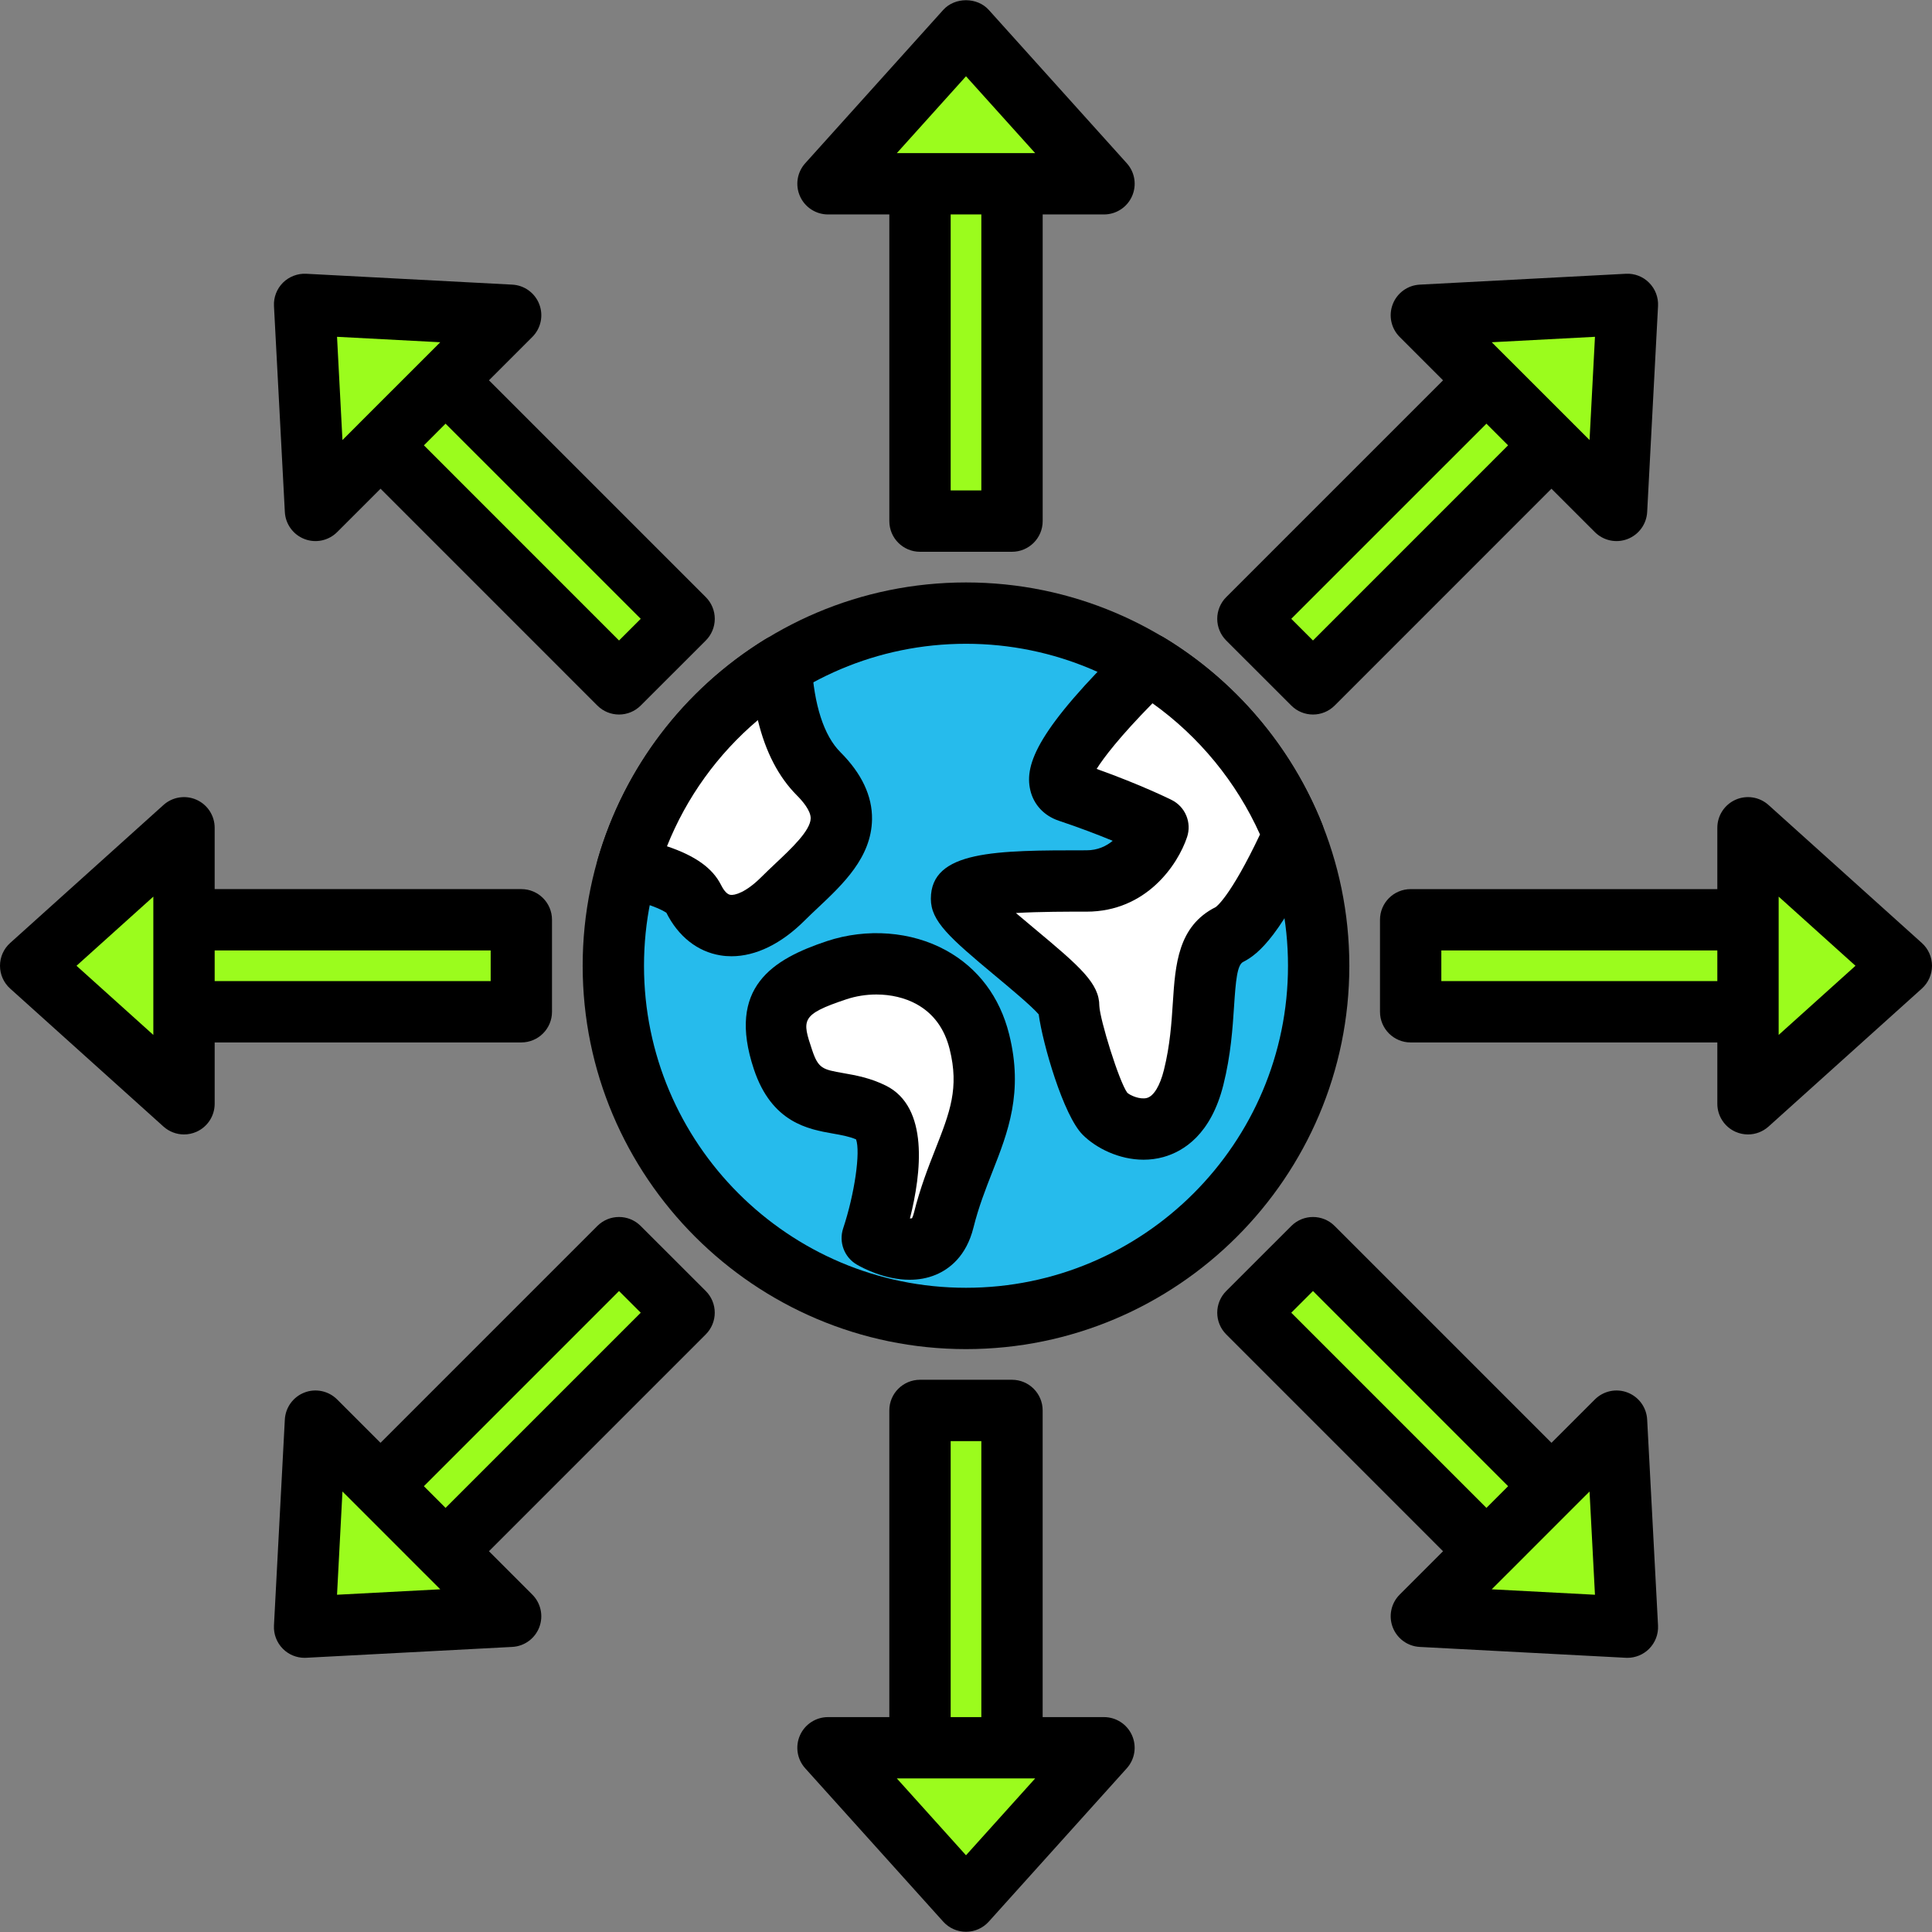 <?xml version="1.0" encoding="iso-8859-1"?>
<!-- Generator: Adobe Illustrator 19.0.0, SVG Export Plug-In . SVG Version: 6.00 Build 0)  -->
<svg version="1.1" id="Capa_1" xmlns="http://www.w3.org/2000/svg" xmlns:xlink="http://www.w3.org/1999/xlink" x="0px" y="0px"
	 viewBox="0 0 430.08 430.08" style="enable-background:new 0 0 430.08 430.08;" xml:space="preserve">
<rect x="0" y="0" width="430.08" height="430.08" fill="#808080" stroke="none"/>
<path style="fill:#9BFC1D;" d="M67.809,67.76l45.862,2.417l-43.445,43.445L67.809,67.76z M6.827,214.99l34.133-30.72v61.44
	L6.827,214.99z M67.809,362.221l2.417-45.862l43.445,43.445L67.809,362.221z M215.04,423.204l-30.72-34.133h61.44L215.04,423.204z
	 M362.271,362.221l-45.862-2.417l43.445-43.445L362.271,362.221z M423.253,214.99l-34.133,30.72v-61.44L423.253,214.99z
	 M362.271,67.76l-2.417,45.862l-43.445-43.445L362.271,67.76z M84.705,99.135l14.479-14.479l53.105,53.098l-14.486,14.479
	L84.705,99.135z M40.96,225.23v-20.48h75.093v20.48H40.96z M99.185,345.325l-14.479-14.486l53.098-53.098l14.486,14.479
	L99.185,345.325z M225.28,389.07H204.8v-75.093h20.48V389.07z M345.375,330.839l-14.479,14.486l-53.105-53.105l14.486-14.479
	L345.375,330.839z M389.12,204.75v20.48h-75.093v-20.48H389.12z M330.895,84.656l14.479,14.479l-53.098,53.098l-14.486-14.479
	L330.895,84.656z M215.04,6.777l30.72,34.133h-61.44L215.04,6.777z M204.8,40.911h20.48v75.093H204.8V40.911z"/>
<path d="M215.04,430.031c-1.934,0-3.78-0.819-5.074-2.26l-30.72-34.133c-1.807-2.004-2.26-4.879-1.161-7.344
	c1.094-2.463,3.54-4.05,6.233-4.05h13.653v-68.267c0-3.77,3.053-6.827,6.827-6.827h20.48c3.773,0,6.827,3.057,6.827,6.827v68.267
	h13.653c2.693,0,5.14,1.587,6.233,4.05c1.101,2.463,0.647,5.34-1.161,7.344l-30.72,34.133
	C218.82,429.21,216.974,430.031,215.04,430.031z M199.646,395.897L215.04,413l15.394-17.103L199.646,395.897L199.646,395.897z
	 M211.627,382.244h6.827v-61.44h-6.827V382.244z M362.274,369.046c-0.119,0-0.241-0.003-0.36-0.01l-45.867-2.417
	c-2.693-0.14-5.047-1.853-6.013-4.371c-0.966-2.517-0.36-5.367,1.546-7.274l9.653-9.656l-48.266-48.273c-1.28-1.28-2-3.017-2-4.826
	c0-1.809,0.72-3.546,2-4.826l14.486-14.479c2.666-2.666,6.987-2.666,9.653,0l48.266,48.27l9.653-9.65
	c1.906-1.903,4.76-2.514,7.274-1.546s4.227,3.319,4.372,6.013l2.42,45.86c0.101,1.934-0.626,3.82-1.993,5.187
	C365.821,368.329,364.08,369.046,362.274,369.046z M332.073,353.794l22.98,1.21l-1.207-22.98l-3.574,3.57
	c-0.02,0.024-0.046,0.049-0.073,0.073L335.72,350.15c-0.053,0.053-0.106,0.109-0.167,0.164L332.073,353.794z M287.447,292.221
	l43.447,43.447l4.826-4.826l-43.44-43.447L287.447,292.221z M67.806,369.046c-1.807,0-3.546-0.717-4.826-2
	c-1.367-1.367-2.094-3.253-1.993-5.187l2.42-45.86c0.147-2.693,1.86-5.047,4.372-6.013c2.514-0.969,5.367-0.357,7.274,1.546
	l9.653,9.65l48.266-48.27c2.666-2.666,6.987-2.666,9.653,0l14.486,14.479c1.28,1.28,2,3.017,2,4.826c0,1.809-0.72,3.546-2,4.826
	l-48.266,48.273l9.653,9.656c1.906,1.906,2.514,4.757,1.546,7.274c-0.968,2.517-3.319,4.231-6.013,4.371l-45.867,2.417
	C68.047,369.043,67.927,369.046,67.806,369.046z M76.233,332.023l-1.207,22.98l22.98-1.21l-3.48-3.48
	c-0.06-0.053-0.113-0.109-0.167-0.164l-14.479-14.483c-0.027-0.024-0.053-0.049-0.073-0.073L76.233,332.023z M94.36,330.841
	l4.826,4.826l43.447-43.447l-4.833-4.826L94.36,330.841z M389.12,252.537c-0.94,0-1.886-0.193-2.78-0.59
	c-2.459-1.097-4.047-3.54-4.047-6.236v-13.653h-68.267c-3.773,0-6.827-3.057-6.827-6.827v-20.48c0-3.77,3.053-6.827,6.827-6.827
	h68.267V184.27c0-2.697,1.587-5.14,4.047-6.236c2.466-1.097,5.34-0.64,7.347,1.164l34.133,30.72c1.44,1.294,2.26,3.137,2.26,5.074
	c0,1.937-0.819,3.78-2.26,5.074l-34.133,30.72C392.407,251.933,390.774,252.537,389.12,252.537z M395.947,199.596v30.787
	l17.101-15.394L395.947,199.596z M320.853,218.404h61.44v-6.827h-61.44V218.404z M40.96,252.537c-1.654,0-3.287-0.604-4.567-1.753
	L2.26,220.064C0.819,218.771,0,216.926,0,214.99s0.819-3.78,2.26-5.074l34.133-30.72c2.007-1.804,4.886-2.256,7.347-1.164
	c2.459,1.097,4.047,3.54,4.047,6.236v13.653h68.267c3.773,0,6.827,3.057,6.827,6.827v20.48c0,3.77-3.053,6.827-6.827,6.827H47.787
	v13.653c0,2.697-1.587,5.14-4.047,6.236C42.846,252.343,41.9,252.537,40.96,252.537z M17.033,214.99l17.101,15.392v-30.787
	L17.033,214.99z M47.787,218.404h61.44v-6.827h-61.44V218.404z M292.28,159.06c-1.746,0-3.494-0.667-4.826-2l-14.486-14.479
	c-1.28-1.28-2-3.017-2-4.826c0-1.809,0.72-3.546,2-4.826l48.266-48.266l-9.653-9.656c-1.906-1.906-2.514-4.756-1.546-7.274
	c0.968-2.517,3.319-4.231,6.013-4.371l45.867-2.417c1.954-0.113,3.826,0.623,5.187,1.99c1.367,1.367,2.094,3.253,1.993,5.187
	l-2.42,45.86c-0.147,2.693-1.86,5.047-4.372,6.013c-2.521,0.969-5.367,0.36-7.274-1.546l-9.66-9.653l-48.259,48.266
	C295.774,158.394,294.026,159.06,292.28,159.06z M287.447,137.754l4.833,4.826l43.433-43.443l-4.82-4.823L287.447,137.754z
	 M350.394,94.503l3.453,3.453l1.207-22.98l-22.98,1.21l3.48,3.48c0.053,0.053,0.113,0.106,0.167,0.164l14.479,14.476
	C350.266,94.37,350.327,94.437,350.394,94.503z M137.8,159.06c-1.746,0-3.494-0.667-4.826-2l-48.259-48.266l-9.66,9.653
	c-1.906,1.906-4.753,2.521-7.274,1.546c-2.514-0.966-4.227-3.319-4.372-6.013l-2.42-45.86c-0.101-1.934,0.626-3.82,1.993-5.187
	c1.367-1.367,3.326-2.099,5.187-1.99l45.867,2.417c2.693,0.14,5.047,1.853,6.013,4.371c0.966,2.517,0.36,5.367-1.546,7.274
	l-9.653,9.656l48.266,48.266c1.28,1.28,2,3.017,2,4.826c0,1.809-0.72,3.546-2,4.826l-14.486,14.479
	C141.293,158.394,139.547,159.06,137.8,159.06z M94.367,99.137L137.8,142.58l4.833-4.826l-43.447-43.44L94.367,99.137z
	 M75.027,74.977l1.207,22.98l3.453-3.453c0.067-0.067,0.126-0.133,0.193-0.196l14.479-14.476c0.053-0.056,0.113-0.109,0.167-0.164
	l3.48-3.48L75.027,74.977z M225.28,122.831H204.8c-3.773,0-6.827-3.057-6.827-6.827V47.737H184.32c-2.693,0-5.14-1.587-6.233-4.05
	c-1.101-2.463-0.647-5.34,1.161-7.344l30.72-34.133c2.587-2.881,7.561-2.881,10.146,0l30.72,34.133
	c1.807,2.004,2.26,4.879,1.161,7.344c-1.094,2.463-3.54,4.05-6.233,4.05h-13.653v68.267
	C232.107,119.774,229.053,122.831,225.28,122.831z M211.627,109.177h6.827v-61.44h-6.827V109.177z M225.28,34.084h5.154
	L215.04,16.98l-15.394,17.103h25.634V34.084z"/>
<circle style="fill:#26BBEC;" cx="215.04" cy="214.989" r="78.507"/>
<path d="M215.04,300.324c-47.053,0-85.333-38.281-85.333-85.333s38.281-85.333,85.333-85.333s85.333,38.281,85.333,85.333
	S262.093,300.324,215.04,300.324z M215.04,143.311c-39.526,0-71.68,32.157-71.68,71.68s32.154,71.68,71.68,71.68
	s71.68-32.157,71.68-71.68S254.566,143.311,215.04,143.311z"/>
<path style="fill:#FFFFFF;" d="M139.648,193.104c6.762,1.432,13.097,3.628,14.773,6.98c3.975,7.95,11.924,7.95,19.876,0
	s19.876-15.901,7.95-27.825c-5.951-5.951-7.907-15.77-8.375-24.115C157.493,158.252,145.125,174.21,139.648,193.104z"/>
<path d="M162.84,212.871c-0.826,0-1.647-0.063-2.459-0.196c-5.113-0.829-9.393-4.207-12.052-9.513
	c-0.007,0.116-1.76-1.613-10.093-3.379c-1.86-0.393-3.466-1.539-4.441-3.166c-0.98-1.63-1.234-3.591-0.7-5.414
	c5.9-20.35,19.106-37.704,37.193-48.867c2.053-1.26,4.606-1.357,6.746-0.244c2.133,1.113,3.519,3.27,3.654,5.673
	c0.521,9.207,2.727,16.007,6.386,19.669c4.753,4.75,7.12,9.779,7.047,14.954c-0.133,8.474-6.467,14.44-12.059,19.703
	c-1.007,0.947-2,1.884-2.941,2.819C173.926,210.106,168.233,212.871,162.84,212.871z M148.473,188.39
	c6.366,2.133,10.187,4.903,12.052,8.643c0.374,0.744,1.133,2.017,2.039,2.164c0.927,0.167,3.453-0.497,6.9-3.941
	c1.033-1.033,2.133-2.067,3.234-3.11c3.441-3.236,7.726-7.267,7.767-9.967c0.027-1.756-1.9-3.944-3.046-5.093
	c-4.093-4.096-7.013-9.716-8.713-16.783C159.766,167.873,152.827,177.497,148.473,188.39z"/>
<path style="fill:#FFFFFF;" d="M194.171,275.61c0,0,7.95-23.851,0-27.826c-7.95-3.975-15.899,0-19.876-11.924
	c-3.975-11.924,0-15.899,11.924-19.876c11.924-3.975,27.826,0,31.8,15.899c3.975,15.899-3.975,23.851-7.95,39.75
	C207.179,283.203,194.171,275.61,194.171,275.61z"/>
<path d="M202.493,284.887c-5.6,0-10.566-2.683-11.761-3.379c-2.787-1.626-4.053-4.987-3.04-8.05
	c2.574-7.743,3.886-17.046,2.874-19.823c-1.539-0.657-3.234-0.957-5.166-1.297c-5.42-0.954-13.607-2.396-17.58-14.317
	c-6.086-18.27,4.207-24.499,16.241-28.513c8.907-2.956,18.819-2.193,26.534,2.05c7.113,3.907,11.974,10.363,14.046,18.669
	c3.234,12.923-0.287,21.879-3.693,30.541c-1.514,3.864-3.087,7.854-4.253,12.523c-1.601,6.42-5.42,9.233-8.347,10.467
	C206.406,284.573,204.413,284.887,202.493,284.887z M194.173,275.61h0.067H194.173z M195.087,221.384
	c-2.253,0-4.54,0.353-6.707,1.077c-10.22,3.407-9.82,4.603-7.607,11.244c1.399,4.204,2.367,4.371,6.994,5.187
	c2.673,0.469,5.994,1.056,9.46,2.787c9.58,4.794,7.9,19.396,5.333,29.566c0.206-0.003,0.374-0.027,0.486-0.07
	c-0.034-0.003,0.2-0.384,0.406-1.196c1.381-5.523,3.186-10.136,4.787-14.203c3.207-8.16,5.327-13.549,3.161-22.233
	c-1.147-4.589-3.633-7.956-7.38-10.016C201.44,222.107,198.306,221.384,195.087,221.384z"/>
<path style="fill:#FFFFFF;" d="M255.664,147.799c-11.865,11.602-24.759,26.103-17.766,28.433c11.924,3.975,19.876,7.95,19.876,7.95
	s-3.975,11.924-15.901,11.924c-11.924,0-27.826,0-27.826,3.975c0,3.975,23.851,19.876,23.851,23.851
	c0,3.975,5.139,21.04,7.95,23.851c3.975,3.975,15.901,7.95,19.876-7.95s0-27.826,7.95-31.8c4.444-2.222,10.129-13.037,14.28-22.147
	C281.586,169.957,270.172,156.59,255.664,147.799z"/>
<path d="M254.566,258.161c-5.466,0-10.593-2.591-13.548-5.55c-4.287-4.284-8.9-20.204-9.793-26.81
	c-1.661-1.906-6.386-5.847-9.627-8.544c-10.226-8.527-14.38-12.187-14.38-17.172c0-10.8,14.534-10.8,34.654-10.8
	c2.48,0,4.393-0.923,5.827-2.113c-3.161-1.307-7.247-2.886-11.967-4.46c-3.313-1.102-5.641-3.603-6.386-6.854
	c-1.34-5.813,1.812-13.64,21.54-32.937c2.239-2.183,5.652-2.567,8.306-0.959c15.787,9.561,28.254,24.26,35.099,41.393
	c0.693,1.731,0.647,3.669-0.126,5.367c-8.74,19.166-13.906,23.649-17.44,25.417c-1.319,0.66-1.64,4.176-2.014,9.89
	c-0.314,4.809-0.707,10.793-2.374,17.463c-2.746,10.989-8.793,14.81-13.387,16.084C257.493,257.976,256.02,258.161,254.566,258.161z
	 M226.154,203.247c1.447,1.234,2.934,2.473,4.193,3.523c10.226,8.52,14.374,12.18,14.374,17.164
	c0.14,3.053,4.354,16.737,6.214,19.313c0.613,0.587,2.833,1.584,4.379,1.167c1.521-0.42,2.9-2.693,3.787-6.236
	c1.367-5.473,1.7-10.557,1.987-15.039c0.546-8.356,1.113-17,9.533-21.21c0.067-0.046,3.227-2.169,9.866-16.171
	c-5.221-11.639-13.553-21.796-23.933-29.203c-7.366,7.509-10.82,12.059-12.433,14.611c9.96,3.56,16.399,6.76,16.707,6.914
	c3.04,1.521,4.5,5.043,3.42,8.267c-2.053,6.163-9.079,16.594-22.373,16.594C237.92,202.936,231.38,202.936,226.154,203.247z
	 M231.067,223.944L231.067,223.944L231.067,223.944z"/>
<g>
</g>
<g>
</g>
<g>
</g>
<g>
</g>
<g>
</g>
<g>
</g>
<g>
</g>
<g>
</g>
<g>
</g>
<g>
</g>
<g>
</g>
<g>
</g>
<g>
</g>
<g>
</g>
<g>
</g>
</svg>
